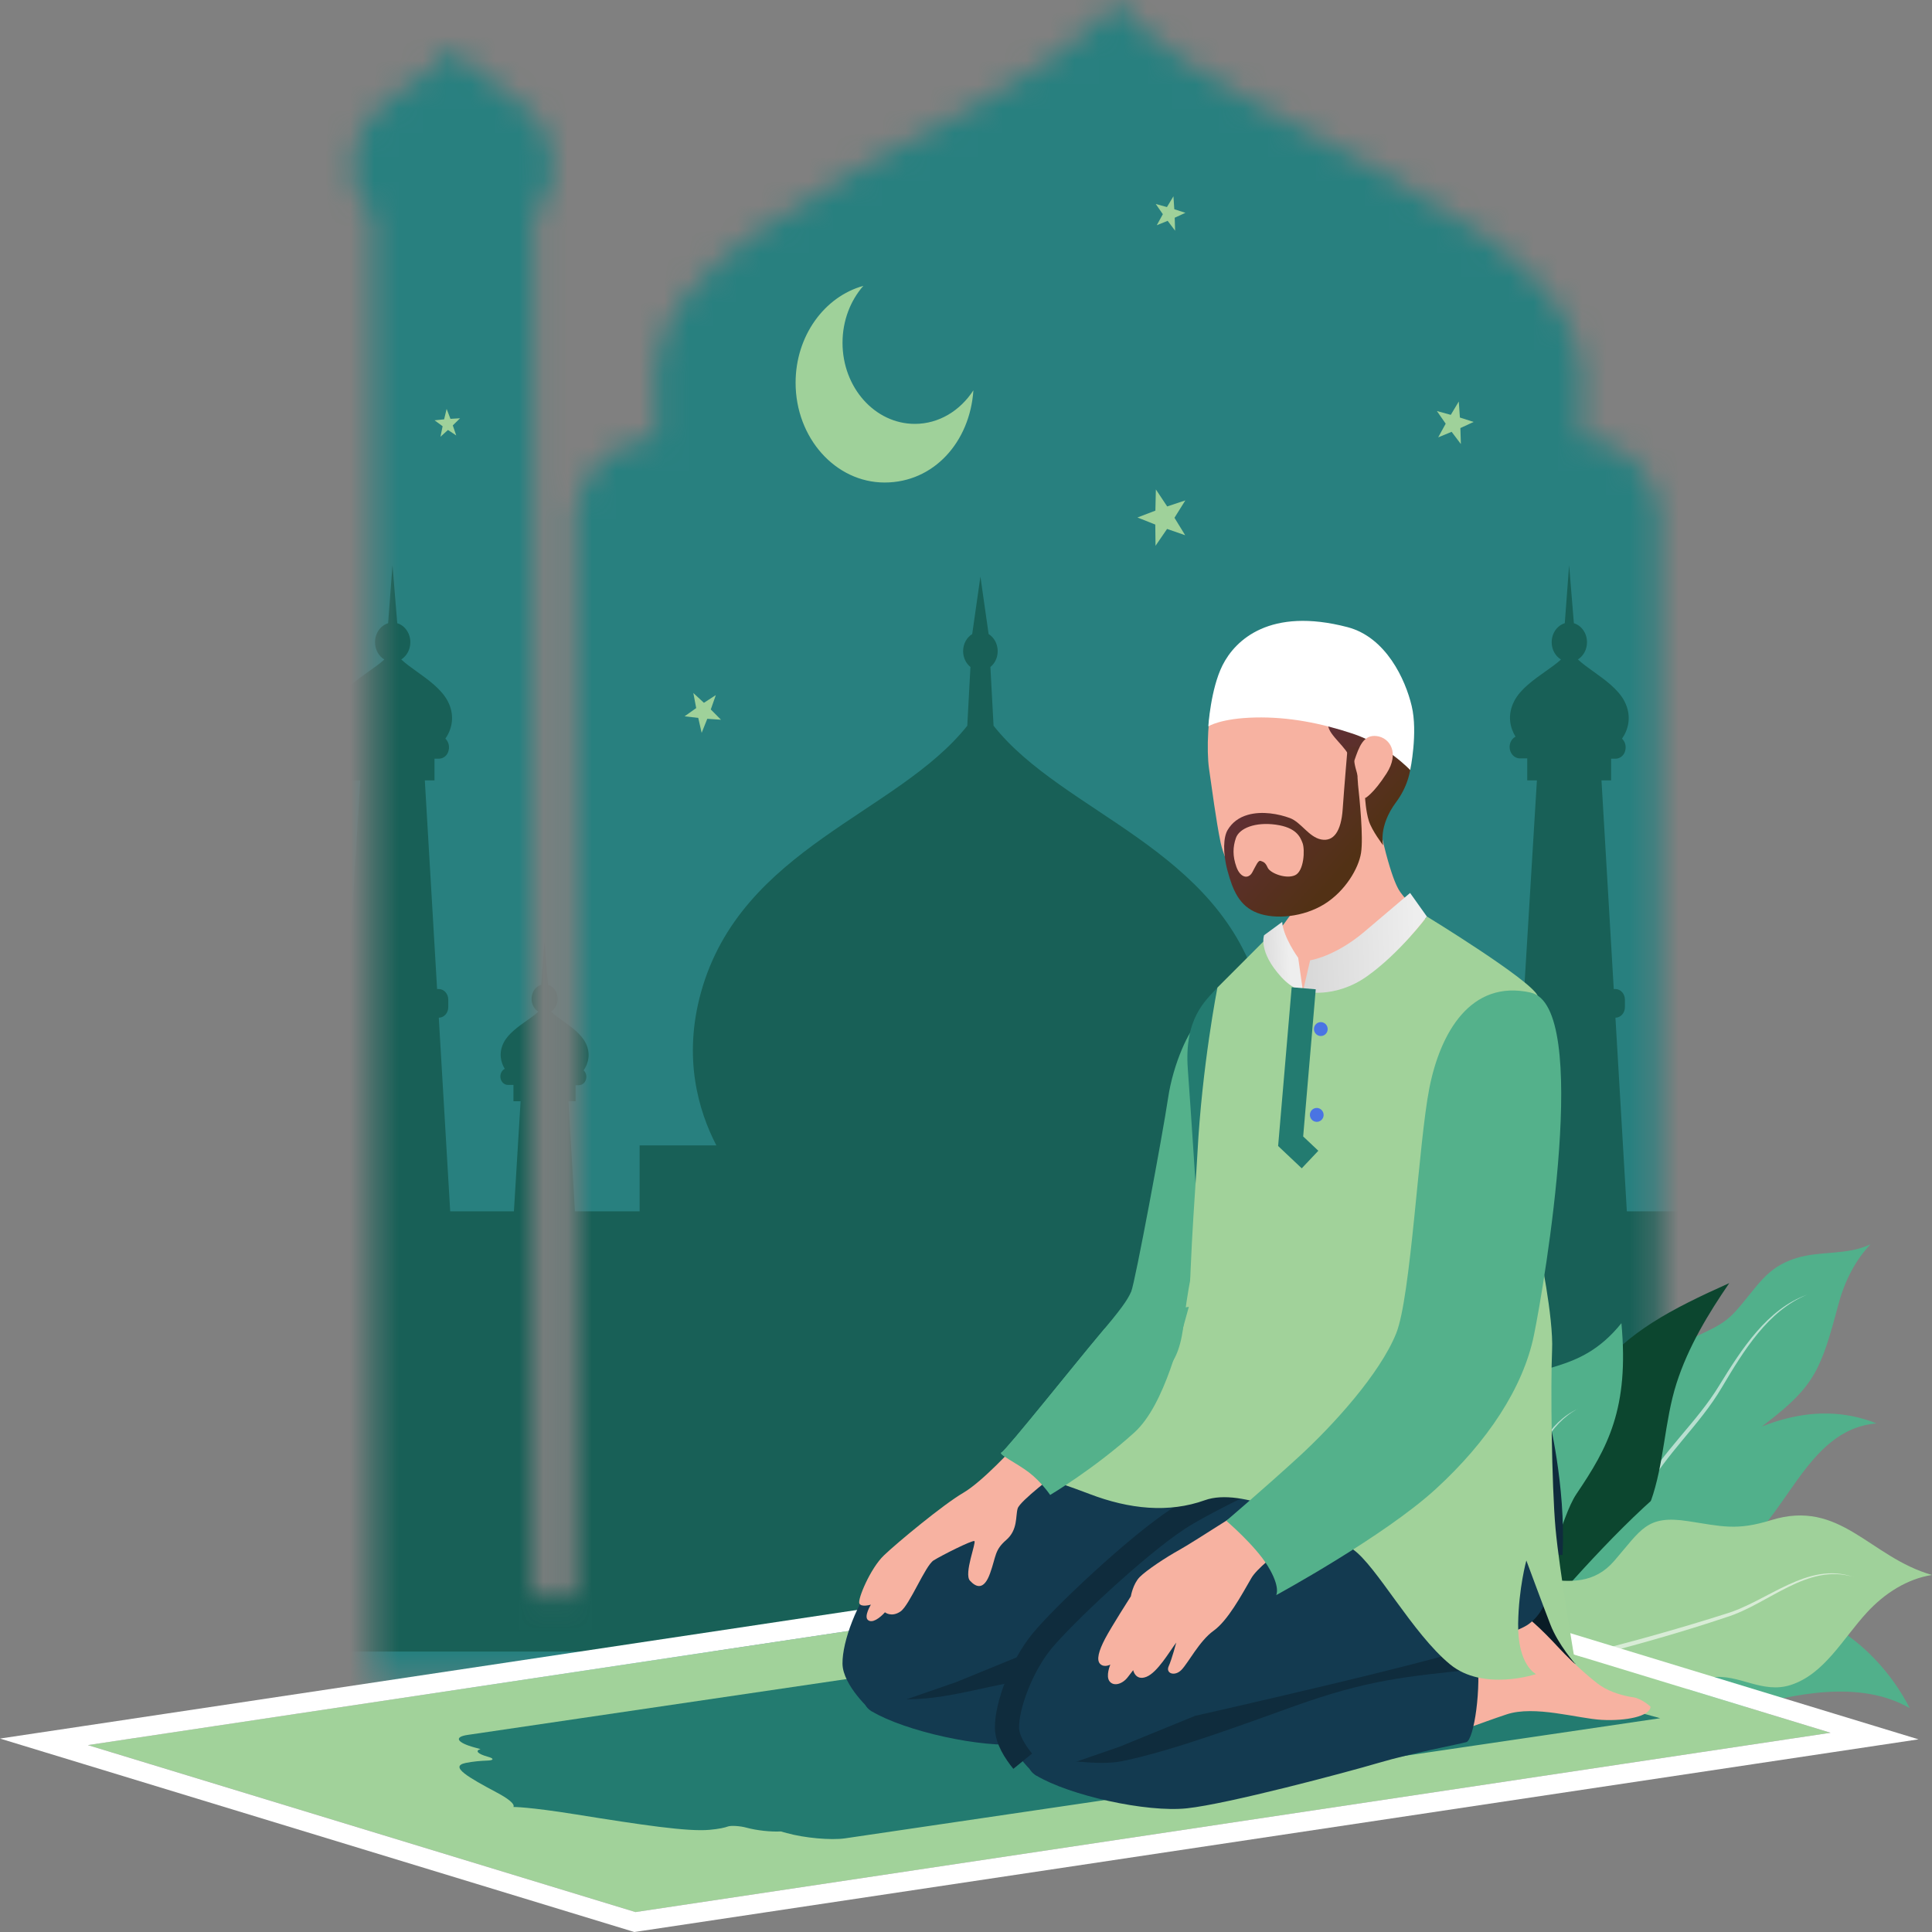 <svg width="80" height="80" viewBox="0 0 80 80" fill="none" xmlns="http://www.w3.org/2000/svg">
<rect x="0" y="0" width="80" height="80" fill="#808080" stroke="none"/>
<mask id="mask0_1744_2936" style="mask-type:luminance" maskUnits="userSpaceOnUse" x="14" y="0" width="55" height="70">
<path d="M65.459 18.154V15.154C65.073 11.068 59.234 8.165 52.159 4.385C46.934 1.594 46.262 0 46.262 0C46.262 0 45.246 1.728 40.365 4.385C33.318 8.222 27.526 11.068 27.139 15.154V18.154C25.59 18.154 24.13 19.387 23.833 21.023V66.057H22.095V8.961C22.231 8.824 23.253 7.721 22.796 6.073C22.177 3.84 19.641 3.435 18.76 1.947C17.878 3.435 15.344 3.84 14.725 6.073C14.268 7.721 15.289 8.824 15.425 8.961V69.662H68.692V21.023C68.394 19.387 67.007 18.154 65.459 18.154Z" fill="white"/>
</mask>
<g mask="url(#mask0_1744_2936)">
<path d="M70.196 -3.629H12.076V72.12H70.196V-3.629Z" fill="#28807F"/>
<path d="M67.364 50.159L66.892 42.141C67.109 42.141 67.284 41.945 67.284 41.701V41.395C67.284 41.151 67.108 40.954 66.892 40.954H66.822L66.314 32.314H66.713V31.416H66.892C67.06 31.416 67.218 31.31 67.281 31.134C67.359 30.915 67.294 30.71 67.165 30.586C67.407 30.237 67.592 29.677 67.269 29.045C67.016 28.548 66.46 28.149 65.969 27.799C65.768 27.656 65.505 27.466 65.338 27.306C65.561 27.165 65.714 26.902 65.714 26.593C65.714 26.216 65.483 25.9 65.171 25.806L64.974 23.404L64.794 25.806C64.483 25.9 64.252 26.216 64.252 26.593C64.252 26.904 64.408 27.17 64.636 27.309C64.468 27.468 64.208 27.65 64.009 27.791C63.516 28.14 62.956 28.532 62.702 29.028C62.396 29.62 62.538 30.151 62.754 30.504C62.61 30.58 62.511 30.74 62.51 30.929C62.51 31.19 62.698 31.401 62.931 31.403H63.24V32.314H63.64L63.115 40.954H63.023C62.805 40.954 62.63 41.153 62.63 41.395V41.701C62.63 41.945 62.805 42.141 63.023 42.141H63.043L62.557 50.159H59.934L59.666 45.601H59.961V44.936H60.094C60.22 44.936 60.337 44.854 60.383 44.724C60.439 44.564 60.392 44.412 60.296 44.32C60.475 44.063 60.612 43.646 60.374 43.178C60.188 42.81 59.774 42.515 59.411 42.254C59.263 42.147 59.066 42.008 58.943 41.888C59.108 41.783 59.222 41.587 59.222 41.36C59.222 41.08 59.05 40.846 58.821 40.775L58.675 38.994L58.54 40.775C58.309 40.846 58.139 41.078 58.139 41.36C58.139 41.591 58.255 41.789 58.423 41.892C58.299 42.008 58.105 42.145 57.959 42.248C57.593 42.505 57.179 42.798 56.99 43.164C56.764 43.604 56.869 43.997 57.029 44.258C56.922 44.313 56.849 44.433 56.847 44.574C56.847 44.768 56.987 44.924 57.16 44.924H57.389V45.601H57.685L57.408 50.159H54.707V47.429H51.53C52.283 45.976 52.917 43.789 52.168 41.093C50.505 35.106 44.035 33.702 41.141 30.051L41.01 27.618C41.193 27.473 41.312 27.233 41.312 26.963C41.312 26.658 41.159 26.391 40.937 26.256L40.597 23.875L40.257 26.256C40.032 26.391 39.881 26.658 39.881 26.963C39.881 27.233 40.002 27.473 40.184 27.618L40.053 30.051C37.158 33.702 30.688 35.106 29.026 41.093C28.278 43.789 28.91 45.976 29.663 47.429H26.486V50.159H23.806L23.537 45.601H23.833V44.936H23.965C24.091 44.936 24.209 44.854 24.254 44.724C24.311 44.564 24.263 44.412 24.168 44.32C24.346 44.063 24.484 43.646 24.246 43.178C24.059 42.81 23.646 42.515 23.282 42.254C23.134 42.147 22.937 42.008 22.815 41.888C22.98 41.783 23.093 41.587 23.093 41.36C23.093 41.08 22.922 40.846 22.692 40.775L22.546 38.994L22.412 40.775C22.181 40.846 22.011 41.078 22.011 41.36C22.011 41.591 22.126 41.789 22.294 41.892C22.17 42.008 21.977 42.145 21.83 42.248C21.465 42.505 21.05 42.798 20.861 43.164C20.635 43.604 20.741 43.997 20.901 44.258C20.794 44.313 20.72 44.433 20.719 44.574C20.719 44.768 20.858 44.924 21.032 44.924H21.261V45.601H21.557L21.28 50.159H18.642L18.169 42.141C18.387 42.141 18.562 41.945 18.562 41.701V41.395C18.562 41.151 18.387 40.954 18.169 40.954H18.099L17.591 32.314H17.991V31.416H18.169C18.337 31.416 18.495 31.31 18.558 31.134C18.636 30.915 18.572 30.71 18.443 30.586C18.684 30.237 18.869 29.677 18.546 29.045C18.293 28.548 17.737 28.149 17.246 27.799C17.045 27.656 16.782 27.466 16.615 27.306C16.838 27.165 16.991 26.902 16.991 26.593C16.991 26.216 16.76 25.9 16.449 25.806L16.252 23.404L16.071 25.806C15.76 25.9 15.529 26.216 15.529 26.593C15.529 26.904 15.685 27.17 15.913 27.309C15.745 27.468 15.485 27.65 15.286 27.791C14.793 28.14 14.234 28.532 13.979 29.028C13.673 29.62 13.816 30.151 14.031 30.504C13.887 30.58 13.789 30.74 13.787 30.929C13.787 31.19 13.975 31.401 14.208 31.403H14.518V32.314H14.917L14.392 40.954H14.3C14.082 40.954 13.907 41.153 13.907 41.395V41.701C13.907 41.945 14.082 42.141 14.3 42.141H14.32L13.834 50.159H8.499V68.389H72.693V50.159H67.362H67.364Z" fill="#186057"/>
</g>
<path d="M29.641 28.782L29.148 29.102L28.709 28.695L28.828 29.32L28.347 29.661L28.913 29.727L29.054 30.346L29.287 29.764L29.855 29.803L29.432 29.377L29.641 28.782Z" fill="#9FD19A"/>
<path d="M48.331 20.971L47.862 20.266L47.842 21.144L47.099 21.428L47.838 21.721L47.848 22.6L48.326 21.902L49.076 22.163L48.632 21.44L49.082 20.721L48.331 20.971Z" fill="#9FD19A"/>
<path d="M61.02 17.472L60.451 17.289L60.405 16.626L60.074 17.178L59.499 17.02L59.863 17.544L59.552 18.11L60.109 17.881L60.492 18.388L60.471 17.725L61.02 17.472Z" fill="#9FD19A"/>
<path d="M48.625 8.664L48.59 8.128L48.321 8.574L47.857 8.447L48.151 8.869L47.899 9.327L48.35 9.144L48.659 9.553L48.642 9.016L49.086 8.812L48.625 8.664Z" fill="#9FD19A"/>
<path d="M18.652 17.343L18.494 16.931L18.39 17.364L17.993 17.404L18.328 17.649L18.239 18.085L18.549 17.804L18.892 18.032L18.749 17.615L19.05 17.32L18.652 17.343Z" fill="#9FD19A"/>
<path d="M37.884 17.552C36.228 17.552 34.887 16.049 34.887 14.193C34.887 13.275 35.217 12.443 35.749 11.837C34.139 12.281 32.944 13.908 32.944 15.849C32.944 18.131 34.594 19.98 36.631 19.98C38.667 19.98 40.163 18.299 40.306 16.163C39.76 17.003 38.88 17.552 37.882 17.552H37.884Z" fill="#9FD19A"/>
<path d="M76.13 53.998C76.378 53.061 76.825 52.179 77.456 51.523C76.467 51.992 75.38 51.781 74.371 52.097C73.106 52.493 72.773 53.289 71.862 54.303C71.111 55.139 70.228 55.164 69.45 55.857C68.491 56.712 68.824 57.591 68.352 58.737C67.616 60.53 65.499 60.519 64.559 62.425C63.83 63.906 63.976 66.889 62.598 67.849C63.871 66.906 65.518 67.085 66.643 66.054C67.26 65.49 67.475 64.462 68.153 63.94C69.054 63.245 69.956 63.772 70.866 63.359C71.875 62.9 71.777 62.322 71.972 61.21C72.204 59.899 72.2 59.65 73.174 58.899C75.141 57.383 75.411 56.699 76.128 53.998H76.13Z" fill="#51B08B"/>
<g opacity="0.59">
<path d="M74.826 53.611C73.21 54.28 72.212 55.909 71.296 57.454C70.369 59.027 68.986 60.187 68.115 61.799C66.599 64.597 65.775 66.511 62.616 67.127C61.787 67.289 60.947 67.344 60.111 67.374C60.946 67.3 61.783 67.228 62.601 67.035C65.688 66.367 66.496 64.458 67.973 61.696C68.867 60.067 70.25 58.915 71.189 57.37C72.125 55.846 73.181 54.202 74.826 53.611Z" fill="white"/>
</g>
<path d="M63.355 64.962C64.55 56.876 66.728 55.312 71.605 53.131C70.748 54.38 69.901 55.775 69.42 57.284C68.915 58.865 68.915 60.602 68.355 62.166C67.243 65.265 64.278 66.568 63.236 69.86C61.997 68.987 63.16 66.29 63.357 64.964L63.355 64.962Z" fill="#0C462F"/>
<path d="M62.558 71.731C64.022 71.862 65.463 72.254 66.939 72.144C68.924 71.995 70.179 71.317 72.038 70.776C74.299 70.117 77.031 69.549 79.078 70.731C77.597 67.843 74.396 65.69 71.396 66.864C69.526 67.595 68.221 69.549 66.335 70.281C64.989 70.803 63.475 70.862 62.076 70.65C62.23 70.995 62.358 71.42 62.558 71.731Z" fill="#51B08B"/>
<path d="M63.449 67.306C66.896 63.5 72.342 56.808 77.702 58.94C74.702 59.193 73.986 63.087 71.613 64.46C70.437 65.14 69.111 64.957 67.856 65.215C66.289 65.536 64.795 66.327 63.45 67.306H63.449Z" fill="#51B08B"/>
<path d="M77.301 66.774C78.044 65.965 78.985 65.374 80 65.216C77.408 64.479 76.213 62.054 73.335 62.947C71.907 63.389 71.312 63.205 69.893 62.987C68.181 62.726 67.972 63.328 66.84 64.635C65.189 66.542 62.816 64.365 60.664 65.643C59.092 66.576 57.625 70.173 55.647 69.998C57.368 70.079 58.652 71.516 60.216 71.708C61.426 71.857 62.417 70.653 63.615 70.653C64.736 70.653 65.303 71.495 66.218 72.064C68.97 73.775 68.604 69.784 70.872 69.457C71.996 69.295 72.959 70.154 74.151 69.771C75.54 69.323 76.306 67.858 77.301 66.774Z" fill="#9FD19A"/>
<g opacity="0.59">
<path d="M76.754 65.302C74.836 64.713 73.242 66.422 71.481 66.967C69.687 67.569 67.884 68.077 66.058 68.553C65.122 68.748 64.188 68.474 63.253 68.536C62.327 68.571 61.426 68.849 60.507 69.047C59.111 69.331 57.702 69.051 56.322 69.376C55.868 69.485 55.426 69.67 55.035 69.961C55.414 69.654 55.856 69.451 56.311 69.329C57.675 68.957 59.119 69.211 60.481 68.906C61.387 68.689 62.3 68.411 63.245 68.367C64.19 68.294 65.125 68.565 66.026 68.369C67.838 67.91 69.652 67.399 71.443 66.829C73.186 66.319 74.86 64.629 76.754 65.304V65.302Z" fill="white"/>
</g>
<path d="M63.209 66.061C64.176 65.49 64.6 62.861 65.283 61.853C66.568 59.952 67.467 58.329 67.139 54.79C65.339 57.034 63.486 56.32 62.145 57.653C61.314 58.478 61.361 59.015 61.174 60.057C60.887 61.667 60.503 60.686 59.655 61.614C59.068 62.254 59.389 63.214 59.05 63.947C58.611 64.898 58.069 64.721 57.413 65.324C56.027 66.603 56.422 68.974 55.096 70.399C56.286 70.422 57.929 70.405 58.939 69.569C59.714 68.927 59.627 67.965 60.134 67.149C61.176 65.469 61.829 66.877 63.209 66.061Z" fill="#51B08B"/>
<g opacity="0.59">
<path d="M65.338 58.332C64.761 58.642 64.284 59.144 63.952 59.753C63.425 60.652 63.221 61.749 62.655 62.63C62.071 63.517 61.049 63.811 60.333 64.521C59.347 65.441 58.911 66.868 58.091 67.958C57.682 68.516 57.189 68.994 56.655 69.39C56.118 69.783 55.543 70.106 54.959 70.392C56.942 69.314 57.977 68.23 59.026 66.074C59.356 65.462 59.725 64.851 60.226 64.376C60.944 63.668 61.952 63.395 62.54 62.531C63.104 61.664 63.337 60.589 63.884 59.704C64.241 59.103 64.746 58.606 65.34 58.334L65.338 58.332Z" fill="white"/>
</g>
<path d="M26.315 79.175L3.641 72.26L53.125 64.835L75.8 71.75L26.315 79.175Z" fill="#A1D29A"/>
<path d="M68.739 71.148L34.992 76.122C34.402 76.206 33.321 76.109 32.575 75.903L32.331 75.836C31.929 75.859 31.33 75.796 30.902 75.678C30.647 75.608 30.27 75.585 30.144 75.63C30.013 75.678 29.784 75.733 29.382 75.769C28.476 75.853 26.562 75.566 23.861 75.133C21.867 74.813 21.257 74.823 21.257 74.823C21.257 74.823 21.425 74.682 20.592 74.236C19.389 73.594 18.59 73.142 19.282 73C19.59 72.937 19.921 72.91 20.195 72.901C20.456 72.891 20.46 72.813 20.206 72.744C19.778 72.626 19.661 72.495 19.897 72.426L19.654 72.36C18.908 72.156 18.782 71.921 19.37 71.838L53.117 66.864L68.739 71.146V71.148Z" fill="#237B70"/>
<path d="M53.125 64.835L75.8 71.75L26.314 79.175L3.639 72.261L53.125 64.835ZM53.175 64.01L53.03 64.031L3.544 71.459L0 71.99L3.451 73.042L26.125 79.957L26.266 80L26.41 79.979L75.897 72.554L79.441 72.022L75.99 70.971L53.316 64.056L53.175 64.012V64.01Z" fill="white"/>
<path d="M49.613 42.339C49.255 42.6 48.583 44.013 48.367 45.472C48.151 46.931 46.999 53.117 46.841 53.481C46.683 53.846 46.395 54.241 45.506 55.294C44.617 56.348 41.646 60.072 41.474 60.14C41.301 60.207 42.102 60.582 42.61 60.971C43.118 61.359 43.485 61.902 43.485 61.902C43.485 61.902 46.508 60.419 48.158 58.923C50.463 56.833 50.579 55.098 50.854 52.545C51.13 49.993 49.615 42.339 49.615 42.339H49.613Z" fill="#54B18B"/>
<path d="M62.201 66.936C62.385 67.681 63.359 67.976 64.019 68.266C64.678 68.555 65.237 68.907 65.237 68.907C65.237 68.907 64.528 67.073 64.325 65.587C64.121 64.101 63.177 63.134 63.177 63.134L62.2 66.936H62.201Z" fill="#091C26"/>
<path d="M52.505 69.34C53.664 69.048 54.711 69.048 55.874 68.66C57.038 68.271 58.522 68.503 59.515 68.557C60.509 68.61 61.514 68.412 61.533 68.01C61.533 68.01 61.167 67.673 60.822 67.623C60.477 67.574 60.086 67.2 59.627 66.888C59.17 66.576 56.727 64.185 55.792 63.954C54.859 63.724 54.679 64.194 53.844 64.499C53.01 64.806 51.366 65.642 51.273 65.673C51.177 65.703 52.503 69.34 52.503 69.34H52.505Z" fill="#F7B2A1"/>
<path d="M36.097 70.862C37.467 71.683 40.654 72.399 42.341 72.218C44.027 72.037 48.921 70.736 50.282 70.334C51.644 69.932 53.58 69.57 53.903 69.479C54.226 69.389 54.544 67.197 54.342 65.838C54.139 64.48 54.046 64.206 54.046 64.206C54.046 64.206 45.813 66.134 44.311 66.431C42.806 66.728 38.035 67.494 38.035 67.494C38.035 67.494 34.725 70.041 36.096 70.862H36.097Z" fill="#133A50"/>
<path d="M40.888 69.869C42.868 69.437 44.845 69.224 46.861 69.016C49.375 68.757 51.855 68.288 54.347 67.903C54.419 67.223 54.434 66.448 54.342 65.84C54.14 64.482 54.046 64.208 54.046 64.208C54.046 64.208 45.814 66.136 44.311 66.433C42.807 66.73 38.035 67.496 38.035 67.496C38.035 67.496 36.077 69.003 35.798 70.073C37.44 70.656 39.225 70.235 40.886 69.871L40.888 69.869Z" fill="#0F2C3D"/>
<path d="M39.53 69.675L36.098 70.862C36.098 70.862 34.894 69.802 34.886 68.886C34.876 67.97 35.486 66.332 36.332 65.299C37.179 64.267 42.025 61.668 43.783 60.523C45.541 59.379 49.831 56.38 49.831 56.38L56.812 56.07C56.812 56.07 57.91 58.078 57.771 60.904C57.696 62.413 56.357 63.701 55.27 64.272C54.184 64.844 42.678 68.391 42.678 68.391L39.532 69.677L39.53 69.675Z" fill="#133A50"/>
<path d="M59.316 71.999C60.475 71.708 61.218 71.376 62.382 70.99C63.546 70.601 65.333 71.163 66.327 71.216C67.322 71.269 68.326 71.071 68.345 70.669C68.345 70.669 67.98 70.332 67.635 70.283C67.29 70.233 66.712 70.098 66.254 69.786C66.018 69.626 65.222 68.961 64.529 68.214C63.876 67.509 63.094 66.742 62.64 66.629C61.707 66.399 61.785 67.603 60.951 67.907C60.116 68.214 58.178 68.302 58.085 68.332C57.991 68.363 59.316 71.999 59.316 71.999Z" fill="#F7B2A1"/>
<path d="M42.909 73.521C44.279 74.343 47.466 75.059 49.152 74.878C50.839 74.697 55.732 73.396 57.094 72.994C58.456 72.592 60.392 72.23 60.715 72.138C61.038 72.049 61.355 69.856 61.153 68.498C60.951 67.14 60.857 66.866 60.857 66.866C60.857 66.866 52.625 68.793 51.122 69.091C49.618 69.388 44.846 70.153 44.846 70.153C44.846 70.153 41.537 72.7 42.907 73.521H42.909Z" fill="#133A50"/>
<path d="M46.456 72.927C48.589 72.493 51.569 71.371 53.614 70.641C56.593 69.578 58.115 69.422 61.21 69.112C61.202 68.896 61.183 68.687 61.156 68.496C60.953 67.138 60.86 66.864 60.86 66.864C60.86 66.864 52.628 68.791 51.125 69.089C49.621 69.386 44.849 70.152 44.849 70.152C44.849 70.152 42.559 71.727 42.826 72.769C43.931 72.841 45.476 73.127 46.454 72.927H46.456Z" fill="#0F2C3D"/>
<path d="M46.341 72.334L42.909 73.521C42.909 73.521 41.705 72.462 41.697 71.546C41.688 70.629 42.297 68.991 43.143 67.959C43.99 66.926 47.055 64.019 48.812 62.874C50.57 61.73 56.642 59.038 56.642 59.038L63.623 58.727C63.623 58.727 64.342 61.543 64.203 64.368C64.16 65.216 64.313 66.479 63.321 67.235C62.94 67.524 62.01 67.759 61.534 68.01C60.448 68.582 49.489 71.049 49.489 71.049L46.343 72.334H46.341Z" fill="#133A50"/>
<path d="M42.348 72.927C42.033 72.542 41.702 72.024 41.697 71.544C41.687 70.628 42.297 68.99 43.144 67.957C43.99 66.925 47.055 64.018 48.812 62.873C50.57 61.728 56.642 59.036 56.642 59.036L63.623 58.726C63.623 58.726 64.342 61.541 64.203 64.367" stroke="#0F2C3D" stroke-miterlimit="10"/>
<path d="M50.412 40.893C49.889 41.459 49.032 42.183 49.185 44.269C49.34 46.389 49.537 49.517 49.537 49.517L51.658 48.428L50.412 40.893Z" fill="#237B70"/>
<path d="M56.865 32.879C56.865 32.879 57.169 34.508 57.388 35.332C57.608 36.157 57.776 36.59 57.917 36.837C58.228 37.388 60.037 39.013 60.037 39.013C60.037 39.013 54.881 42.156 53.317 42.242C51.752 42.327 52.557 39.007 52.557 39.007C52.557 39.007 53.74 37.656 53.953 36.952C54.167 36.247 54.191 34.239 54.191 34.239L56.865 32.879Z" fill="#F7B2A1"/>
<path d="M51.309 27.943C50.852 28.25 50.429 28.385 50.281 28.797C50.009 29.551 49.956 31.075 50.063 31.827C50.172 32.58 50.359 34.007 50.541 34.881C50.723 35.755 51.612 37.418 51.848 37.565C52.085 37.712 53.596 37.714 54.056 37.47C54.517 37.226 57.079 35.119 56.875 33.233C56.875 33.233 57.441 33.399 58.058 31.664C58.219 31.21 56.756 28.4 56.531 27.892C55.987 26.655 53.055 28.33 52.307 28.273C51.559 28.216 51.308 27.943 51.308 27.943H51.309Z" fill="#F7B2A1"/>
<path d="M52.436 29.107C54.464 28.423 54.94 28.88 54.998 30.044C55.018 30.44 55.815 30.993 55.87 31.368C55.924 31.743 56.363 31.919 56.363 31.919L56.526 33.048C56.526 33.048 56.555 33.584 56.679 33.987C56.803 34.391 57.272 35.001 57.272 35.001C57.272 35.001 57.065 34.216 57.809 33.216C59.577 30.838 57.299 27.654 55.292 26.537C54.253 25.96 52.878 26.6 52.082 27.627C51.148 28.834 51.603 29.387 52.438 29.105L52.436 29.107Z" fill="url(#paint0_linear_1744_2936)"/>
<path d="M56.232 32.463C56.161 31.812 56.273 30.918 56.273 30.918H55.805C55.805 30.918 55.661 32.585 55.598 33.505C55.535 34.425 55.221 34.86 54.707 34.761C54.194 34.661 53.874 34.046 53.414 33.875C52.953 33.703 52.263 33.572 51.67 33.741C51.296 33.848 51.015 34.06 50.83 34.374C50.665 34.656 50.619 35.286 50.833 36.071C51.047 36.854 51.314 37.517 52.066 37.803C52.817 38.089 53.98 37.97 54.84 37.437C55.7 36.904 56.258 35.959 56.358 35.315C56.458 34.671 56.302 33.117 56.23 32.463H56.232ZM53.623 36.243C53.245 36.412 52.591 36.155 52.491 35.926C52.389 35.698 52.316 35.694 52.207 35.65C52.098 35.608 52.015 35.827 51.855 36.121C51.695 36.412 51.365 36.359 51.199 35.902C51.034 35.444 51.049 35.071 51.175 34.703C51.316 34.292 51.979 34.031 52.824 34.147C53.669 34.263 53.837 34.644 53.937 34.911C54.038 35.178 54 36.075 53.623 36.243Z" fill="url(#paint1_linear_1744_2936)"/>
<path d="M49.16 58.487C52.044 58.721 54.928 59.017 57.822 59.057C60.002 59.085 61.463 58.933 63.624 58.727C63.486 56.609 64.025 54.3 63.835 52.169C63.529 48.818 64.851 43.737 63.668 41.225C63.357 40.562 59.084 37.95 59.084 37.95C59.084 37.95 57.044 40.815 54.63 40.964C52.381 41.103 52.677 38.624 52.677 38.624L50.411 40.893C50.411 40.893 49.772 44.132 49.583 47.762C49.491 49.509 49.175 52.955 49.25 56.498C49.211 57.078 49.184 57.744 49.158 58.487H49.16Z" fill="#A1D29A"/>
<path d="M58.394 31.887C58.394 31.887 57.421 30.849 56.021 30.382C54.7 29.942 53.357 29.679 51.977 29.71C50.544 29.742 50.034 30.077 50.034 30.077C50.034 30.077 50.131 28.525 50.622 27.548C51.149 26.5 52.585 25.13 55.796 25.968C57.391 26.386 58.195 28.133 58.456 29.237C58.718 30.34 58.394 31.887 58.394 31.887Z" fill="white"/>
<path d="M56.085 31.483C56.277 30.921 56.454 30.413 57.003 30.479C57.552 30.546 57.962 31.173 57.414 32.026C56.865 32.88 56.527 33.051 56.527 33.051C56.527 33.051 56.029 31.649 56.085 31.483Z" fill="#F7B2A1"/>
<path d="M59.085 37.95C59.085 37.95 57.966 39.463 56.603 40.427C55.24 41.391 53.951 41.051 53.951 41.051L54.25 39.764C54.25 39.764 55.272 39.617 56.494 38.583C57.716 37.548 58.389 36.975 58.389 36.975L59.083 37.95H59.085Z" fill="url(#paint2_linear_1744_2936)"/>
<path d="M53.953 41.052L53.756 39.663C53.756 39.663 53.13 38.798 53.093 38.175L52.343 38.726C52.343 38.726 52.083 39.394 53.055 40.457C53.523 40.968 53.953 41.052 53.953 41.052Z" fill="url(#paint3_linear_1744_2936)"/>
<path d="M53.984 40.922L53.443 47.256L54.246 48.014" stroke="#237B70" stroke-miterlimit="10"/>
<path d="M54.408 42.596C54.401 42.754 54.522 42.891 54.678 42.899C54.835 42.906 54.969 42.785 54.976 42.626C54.983 42.468 54.862 42.331 54.706 42.324C54.549 42.316 54.415 42.438 54.408 42.596Z" fill="#4A74E3"/>
<path d="M54.24 46.151C54.234 46.309 54.354 46.446 54.511 46.453C54.667 46.461 54.801 46.339 54.808 46.181C54.815 46.023 54.694 45.886 54.538 45.878C54.382 45.87 54.247 45.992 54.24 46.151Z" fill="#4A74E3"/>
<path d="M49.041 54.592C48.978 55.1 48.885 56.173 48.28 56.708C47.292 57.581 45.883 58.405 44.645 58.819C42.648 59.485 41.99 60.821 41.99 60.821C41.99 60.821 43.466 61.232 45.115 61.863C46.763 62.493 48.394 62.659 49.893 62.12C51.392 61.581 54.197 62.893 56.019 64.154C56.988 64.823 58.487 67.639 60.048 68.921C61.425 70.05 63.605 69.321 63.605 69.321C63.605 69.321 62.837 68.961 62.863 67.231C62.885 65.758 63.203 64.617 63.203 64.617C63.203 64.617 63.91 66.526 64.197 67.265C64.527 68.117 65.236 68.907 65.236 68.907C65.236 68.907 64.573 65.078 64.411 63.29C64.25 61.499 64.204 57.316 64.268 55.925C64.335 54.535 63.731 51.715 63.731 51.715L49.544 51.921C49.544 51.921 49.271 52.712 49.039 54.592H49.041Z" fill="#A1D29A"/>
<path d="M52.342 61.964C52.342 61.964 49.378 63.88 48.827 64.183C48.276 64.486 47.474 65.018 47.192 65.303C46.91 65.591 46.826 66.1 46.826 66.1C46.826 66.1 46.021 67.357 45.759 67.856C45.497 68.355 45.388 68.744 45.56 68.904C45.732 69.064 45.976 68.927 45.976 68.927C45.976 68.927 45.774 69.399 45.944 69.62C46.114 69.841 46.476 69.74 46.699 69.448L46.922 69.159C46.922 69.159 47.018 69.618 47.476 69.431C47.933 69.245 48.421 68.393 48.706 68.016C48.706 68.016 48.525 68.702 48.392 68.997C48.259 69.292 48.64 69.433 48.922 69.146C49.204 68.858 49.665 67.945 50.253 67.525C50.84 67.103 51.395 66.075 51.819 65.341C52.242 64.608 54.829 62.913 54.829 62.913L52.346 61.964H52.342Z" fill="#F7B2A1"/>
<path d="M63.383 41.1C60.893 40.544 59.636 42.772 59.186 45.06C58.736 47.348 58.425 53.701 57.812 55.215C57.133 56.894 55.202 59.021 53.77 60.332C52.339 61.643 50.777 62.972 50.777 62.972C50.777 62.972 51.974 63.991 52.497 64.847C53.038 65.729 52.844 66.051 52.844 66.051C52.844 66.051 57.301 63.626 59.448 61.66C61.595 59.696 63.07 57.463 63.516 55.292C63.961 53.12 65.895 41.662 63.385 41.102L63.383 41.1Z" fill="#54B18B"/>
<path d="M42.017 59.883C42.017 59.883 40.696 61.344 39.883 61.817C39.071 62.289 37.162 63.868 36.599 64.407C36.037 64.947 35.503 66.227 35.584 66.396C35.664 66.566 36.062 66.444 36.062 66.444C36.062 66.444 35.761 66.933 35.94 67.082C36.118 67.231 36.429 67 36.644 66.762C36.644 66.762 36.912 66.983 37.288 66.728C37.663 66.472 38.313 64.826 38.661 64.611C39.008 64.396 40.252 63.771 40.346 63.813C40.439 63.855 39.902 65.168 40.164 65.453C40.427 65.739 40.747 65.853 41 65.139C41.254 64.424 41.179 64.19 41.666 63.767C42.154 63.344 42.046 62.781 42.139 62.464C42.233 62.148 43.766 60.999 43.766 60.999L42.022 59.885L42.017 59.883Z" fill="#F7B2A1"/>
<path d="M45.746 55.01C45.671 55.099 45.593 55.192 45.506 55.295C44.617 56.349 41.646 60.073 41.474 60.141C41.301 60.208 42.102 60.583 42.61 60.972C43.118 61.361 43.485 61.903 43.485 61.903C43.485 61.903 45.321 60.812 46.972 59.316C48.25 58.158 48.896 55.255 49.227 54.114C47.663 54.333 47.133 55.636 45.746 55.01Z" fill="#54B18B"/>
<defs>
<linearGradient id="paint0_linear_1744_2936" x1="51.914" y1="27.016" x2="58.478" y2="32.813" gradientUnits="userSpaceOnUse">
<stop stop-color="#6E2D55"/>
<stop offset="1" stop-color="#523115"/>
</linearGradient>
<linearGradient id="paint1_linear_1744_2936" x1="48.221" y1="29.381" x2="55.665" y2="35.956" gradientUnits="userSpaceOnUse">
<stop stop-color="#6E2D55"/>
<stop offset="1" stop-color="#523115"/>
</linearGradient>
<linearGradient id="paint2_linear_1744_2936" x1="58.662" y1="38.869" x2="53.366" y2="39.102" gradientUnits="userSpaceOnUse">
<stop stop-color="#EEEEEE"/>
<stop offset="1" stop-color="#D5D5D5"/>
</linearGradient>
<linearGradient id="paint3_linear_1744_2936" x1="53.387" y1="39.566" x2="51.872" y2="39.633" gradientUnits="userSpaceOnUse">
<stop stop-color="#EEEEEE"/>
<stop offset="1" stop-color="#D5D5D5"/>
</linearGradient>
</defs>
</svg>
